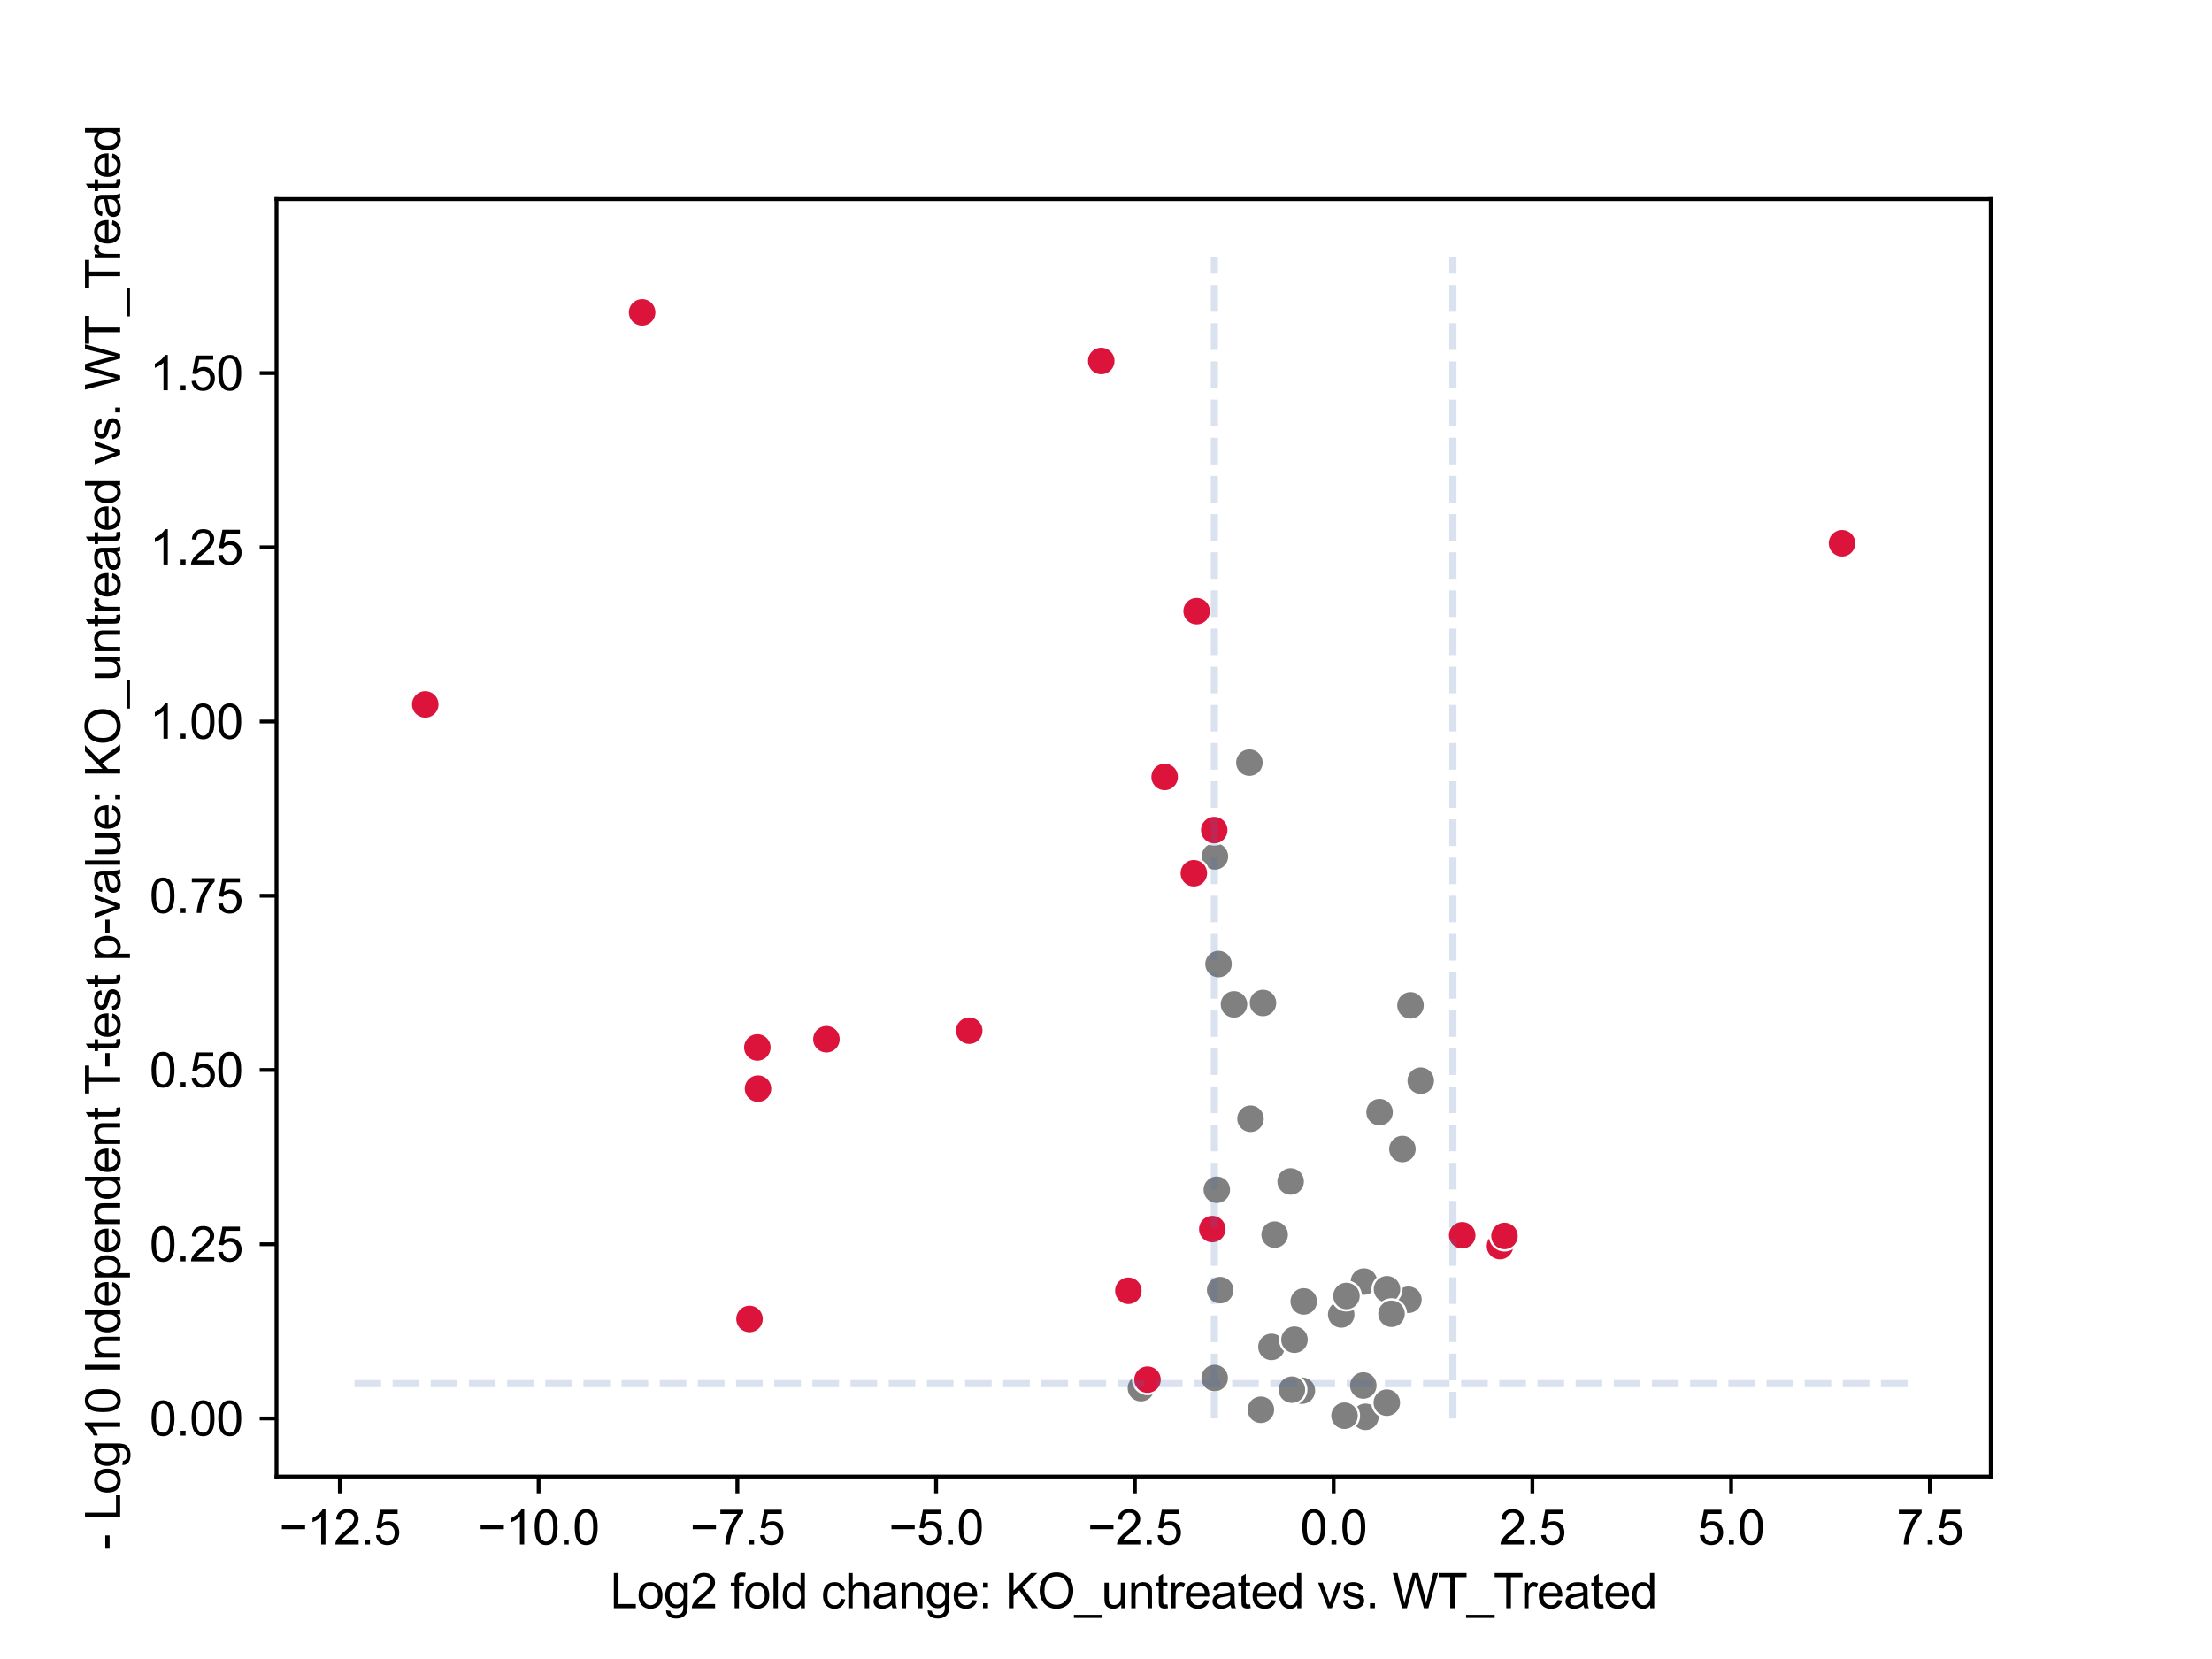 <?xml version="1.0" encoding="utf-8" standalone="no"?>
<!DOCTYPE svg PUBLIC "-//W3C//DTD SVG 1.1//EN"
  "http://www.w3.org/Graphics/SVG/1.1/DTD/svg11.dtd">
<svg xmlns:xlink="http://www.w3.org/1999/xlink" width="460.8pt" height="345.6pt" viewBox="0 0 460.8 345.6" xmlns="http://www.w3.org/2000/svg" version="1.1">
 <defs>
  <style type="text/css">*{stroke-linejoin: round; stroke-linecap: butt}</style>
 </defs>
 <g id="figure_1">
  <g id="patch_1">
   <path d="M 0 345.6 
L 460.8 345.6 
L 460.8 0 
L 0 0 
z
" style="fill: #ffffff"/>
  </g>
  <g id="axes_1">
   <g id="patch_2">
    <path d="M 57.6 307.584 
L 414.72 307.584 
L 414.72 41.472 
L 57.6 41.472 
z
" style="fill: #ffffff"/>
   </g>
   <g id="PathCollection_1">
    <defs>
     <path id="C0_0_134a6a0818" d="M 0 3 
C 0.796 3 1.559 2.684 2.121 2.121 
C 2.684 1.559 3 0.796 3 -0 
C 3 -0.796 2.684 -1.559 2.121 -2.121 
C 1.559 -2.684 0.796 -3 0 -3 
C -0.796 -3 -1.559 -2.684 -2.121 -2.121 
C -2.684 -1.559 -3 -0.796 -3 0 
C -3 0.796 -2.684 1.559 -2.121 2.121 
C -1.559 2.684 -0.796 3 0 3 
z
"/>
    </defs>
    <g clip-path="url(#pcff6777c2a)">
     <use xlink:href="#C0_0_134a6a0818" x="264.868" y="280.582" style="fill: #808080; stroke: #ffffff; stroke-width: 0.48"/>
    </g>
    <g clip-path="url(#pcff6777c2a)">
     <use xlink:href="#C0_0_134a6a0818" x="284.447" y="295.154" style="fill: #808080; stroke: #ffffff; stroke-width: 0.48"/>
    </g>
    <g clip-path="url(#pcff6777c2a)">
     <use xlink:href="#C0_0_134a6a0818" x="284.127" y="266.973" style="fill: #808080; stroke: #ffffff; stroke-width: 0.48"/>
    </g>
    <g clip-path="url(#pcff6777c2a)">
     <use xlink:href="#C0_0_134a6a0818" x="253.039" y="287.063" style="fill: #808080; stroke: #ffffff; stroke-width: 0.48"/>
    </g>
    <g clip-path="url(#pcff6777c2a)">
     <use xlink:href="#C0_0_134a6a0818" x="254.184" y="268.759" style="fill: #808080; stroke: #ffffff; stroke-width: 0.48"/>
    </g>
    <g clip-path="url(#pcff6777c2a)">
     <use xlink:href="#C0_0_134a6a0818" x="260.504" y="233.053" style="fill: #808080; stroke: #ffffff; stroke-width: 0.48"/>
    </g>
    <g clip-path="url(#pcff6777c2a)">
     <use xlink:href="#C0_0_134a6a0818" x="295.968" y="225.131" style="fill: #808080; stroke: #ffffff; stroke-width: 0.48"/>
    </g>
    <g clip-path="url(#pcff6777c2a)">
     <use xlink:href="#C0_0_134a6a0818" x="268.864" y="246.125" style="fill: #808080; stroke: #ffffff; stroke-width: 0.48"/>
    </g>
    <g clip-path="url(#pcff6777c2a)">
     <use xlink:href="#C0_0_134a6a0818" x="288.897" y="292.202" style="fill: #808080; stroke: #ffffff; stroke-width: 0.48"/>
    </g>
    <g clip-path="url(#pcff6777c2a)">
     <use xlink:href="#C0_0_134a6a0818" x="279.396" y="273.829" style="fill: #808080; stroke: #ffffff; stroke-width: 0.48"/>
    </g>
    <g clip-path="url(#pcff6777c2a)">
     <use xlink:href="#C0_0_134a6a0818" x="293.829" y="209.432" style="fill: #808080; stroke: #ffffff; stroke-width: 0.48"/>
    </g>
    <g clip-path="url(#pcff6777c2a)">
     <use xlink:href="#C0_0_134a6a0818" x="271.206" y="289.698" style="fill: #808080; stroke: #ffffff; stroke-width: 0.48"/>
    </g>
    <g clip-path="url(#pcff6777c2a)">
     <use xlink:href="#C0_0_134a6a0818" x="265.534" y="257.195" style="fill: #808080; stroke: #ffffff; stroke-width: 0.48"/>
    </g>
    <g clip-path="url(#pcff6777c2a)">
     <use xlink:href="#C0_0_134a6a0818" x="269.664" y="279.086" style="fill: #808080; stroke: #ffffff; stroke-width: 0.48"/>
    </g>
    <g clip-path="url(#pcff6777c2a)">
     <use xlink:href="#C0_0_134a6a0818" x="253.089" y="178.408" style="fill: #808080; stroke: #ffffff; stroke-width: 0.48"/>
    </g>
    <g clip-path="url(#pcff6777c2a)">
     <use xlink:href="#C0_0_134a6a0818" x="253.482" y="247.857" style="fill: #808080; stroke: #ffffff; stroke-width: 0.48"/>
    </g>
    <g clip-path="url(#pcff6777c2a)">
     <use xlink:href="#C0_0_134a6a0818" x="293.398" y="270.761" style="fill: #808080; stroke: #ffffff; stroke-width: 0.48"/>
    </g>
    <g clip-path="url(#pcff6777c2a)">
     <use xlink:href="#C0_0_134a6a0818" x="260.271" y="158.868" style="fill: #808080; stroke: #ffffff; stroke-width: 0.48"/>
    </g>
    <g clip-path="url(#pcff6777c2a)">
     <use xlink:href="#C0_0_134a6a0818" x="263.101" y="208.931" style="fill: #808080; stroke: #ffffff; stroke-width: 0.48"/>
    </g>
    <g clip-path="url(#pcff6777c2a)">
     <use xlink:href="#C0_0_134a6a0818" x="262.661" y="293.676" style="fill: #808080; stroke: #ffffff; stroke-width: 0.48"/>
    </g>
    <g clip-path="url(#pcff6777c2a)">
     <use xlink:href="#C0_0_134a6a0818" x="280.487" y="269.975" style="fill: #808080; stroke: #ffffff; stroke-width: 0.48"/>
    </g>
    <g clip-path="url(#pcff6777c2a)">
     <use xlink:href="#C0_0_134a6a0818" x="237.677" y="289.181" style="fill: #808080; stroke: #ffffff; stroke-width: 0.48"/>
    </g>
    <g clip-path="url(#pcff6777c2a)">
     <use xlink:href="#C0_0_134a6a0818" x="288.937" y="268.576" style="fill: #808080; stroke: #ffffff; stroke-width: 0.48"/>
    </g>
    <g clip-path="url(#pcff6777c2a)">
     <use xlink:href="#C0_0_134a6a0818" x="271.591" y="271.109" style="fill: #808080; stroke: #ffffff; stroke-width: 0.48"/>
    </g>
    <g clip-path="url(#pcff6777c2a)">
     <use xlink:href="#C0_0_134a6a0818" x="289.878" y="273.683" style="fill: #808080; stroke: #ffffff; stroke-width: 0.48"/>
    </g>
    <g clip-path="url(#pcff6777c2a)">
     <use xlink:href="#C0_0_134a6a0818" x="257.06" y="209.224" style="fill: #808080; stroke: #ffffff; stroke-width: 0.48"/>
    </g>
    <g clip-path="url(#pcff6777c2a)">
     <use xlink:href="#C0_0_134a6a0818" x="269.121" y="289.494" style="fill: #808080; stroke: #ffffff; stroke-width: 0.48"/>
    </g>
    <g clip-path="url(#pcff6777c2a)">
     <use xlink:href="#C0_0_134a6a0818" x="284" y="288.623" style="fill: #808080; stroke: #ffffff; stroke-width: 0.48"/>
    </g>
    <g clip-path="url(#pcff6777c2a)">
     <use xlink:href="#C0_0_134a6a0818" x="253.84" y="200.825" style="fill: #808080; stroke: #ffffff; stroke-width: 0.48"/>
    </g>
    <g clip-path="url(#pcff6777c2a)">
     <use xlink:href="#C0_0_134a6a0818" x="280.086" y="294.919" style="fill: #808080; stroke: #ffffff; stroke-width: 0.48"/>
    </g>
    <g clip-path="url(#pcff6777c2a)">
     <use xlink:href="#C0_0_134a6a0818" x="292.148" y="239.36" style="fill: #808080; stroke: #ffffff; stroke-width: 0.48"/>
    </g>
    <g clip-path="url(#pcff6777c2a)">
     <use xlink:href="#C0_0_134a6a0818" x="287.389" y="231.685" style="fill: #808080; stroke: #ffffff; stroke-width: 0.48"/>
    </g>
    <g clip-path="url(#pcff6777c2a)">
     <use xlink:href="#C0_0_134a6a0818" x="156.14" y="274.764" style="fill: #dc143c; stroke: #ffffff; stroke-width: 0.48"/>
    </g>
    <g clip-path="url(#pcff6777c2a)">
     <use xlink:href="#C0_0_134a6a0818" x="157.77" y="218.2" style="fill: #dc143c; stroke: #ffffff; stroke-width: 0.48"/>
    </g>
    <g clip-path="url(#pcff6777c2a)">
     <use xlink:href="#C0_0_134a6a0818" x="383.73" y="113.171" style="fill: #dc143c; stroke: #ffffff; stroke-width: 0.48"/>
    </g>
    <g clip-path="url(#pcff6777c2a)">
     <use xlink:href="#C0_0_134a6a0818" x="88.59" y="146.74" style="fill: #dc143c; stroke: #ffffff; stroke-width: 0.48"/>
    </g>
    <g clip-path="url(#pcff6777c2a)">
     <use xlink:href="#C0_0_134a6a0818" x="249.279" y="127.318" style="fill: #dc143c; stroke: #ffffff; stroke-width: 0.48"/>
    </g>
    <g clip-path="url(#pcff6777c2a)">
     <use xlink:href="#C0_0_134a6a0818" x="133.768" y="65.072" style="fill: #dc143c; stroke: #ffffff; stroke-width: 0.48"/>
    </g>
    <g clip-path="url(#pcff6777c2a)">
     <use xlink:href="#C0_0_134a6a0818" x="201.913" y="214.703" style="fill: #dc143c; stroke: #ffffff; stroke-width: 0.48"/>
    </g>
    <g clip-path="url(#pcff6777c2a)">
     <use xlink:href="#C0_0_134a6a0818" x="229.411" y="75.2" style="fill: #dc143c; stroke: #ffffff; stroke-width: 0.48"/>
    </g>
    <g clip-path="url(#pcff6777c2a)">
     <use xlink:href="#C0_0_134a6a0818" x="252.544" y="256.038" style="fill: #dc143c; stroke: #ffffff; stroke-width: 0.48"/>
    </g>
    <g clip-path="url(#pcff6777c2a)">
     <use xlink:href="#C0_0_134a6a0818" x="248.7" y="181.915" style="fill: #dc143c; stroke: #ffffff; stroke-width: 0.48"/>
    </g>
    <g clip-path="url(#pcff6777c2a)">
     <use xlink:href="#C0_0_134a6a0818" x="304.604" y="257.331" style="fill: #dc143c; stroke: #ffffff; stroke-width: 0.48"/>
    </g>
    <g clip-path="url(#pcff6777c2a)">
     <use xlink:href="#C0_0_134a6a0818" x="157.905" y="226.788" style="fill: #dc143c; stroke: #ffffff; stroke-width: 0.48"/>
    </g>
    <g clip-path="url(#pcff6777c2a)">
     <use xlink:href="#C0_0_134a6a0818" x="172.16" y="216.491" style="fill: #dc143c; stroke: #ffffff; stroke-width: 0.48"/>
    </g>
    <g clip-path="url(#pcff6777c2a)">
     <use xlink:href="#C0_0_134a6a0818" x="312.471" y="259.589" style="fill: #dc143c; stroke: #ffffff; stroke-width: 0.48"/>
    </g>
    <g clip-path="url(#pcff6777c2a)">
     <use xlink:href="#C0_0_134a6a0818" x="313.409" y="257.476" style="fill: #dc143c; stroke: #ffffff; stroke-width: 0.48"/>
    </g>
    <g clip-path="url(#pcff6777c2a)">
     <use xlink:href="#C0_0_134a6a0818" x="239.044" y="287.405" style="fill: #dc143c; stroke: #ffffff; stroke-width: 0.48"/>
    </g>
    <g clip-path="url(#pcff6777c2a)">
     <use xlink:href="#C0_0_134a6a0818" x="235.056" y="268.889" style="fill: #dc143c; stroke: #ffffff; stroke-width: 0.48"/>
    </g>
    <g clip-path="url(#pcff6777c2a)">
     <use xlink:href="#C0_0_134a6a0818" x="242.616" y="161.847" style="fill: #dc143c; stroke: #ffffff; stroke-width: 0.48"/>
    </g>
    <g clip-path="url(#pcff6777c2a)">
     <use xlink:href="#C0_0_134a6a0818" x="252.947" y="172.923" style="fill: #dc143c; stroke: #ffffff; stroke-width: 0.48"/>
    </g>
   </g>
   <g id="PathCollection_2"/>
   <g id="PathCollection_3"/>
   <g id="matplotlib.axis_1">
    <g id="xtick_1">
     <g id="line2d_1">
      <defs>
       <path id="m1491e34480" d="M 0 0 
L 0 3.5 
" style="stroke: #000000; stroke-width: 0.8"/>
      </defs>
      <g>
       <use xlink:href="#m1491e34480" x="70.799" y="307.584" style="stroke: #000000; stroke-width: 0.8"/>
      </g>
     </g>
     <g id="text_1">
      <!-- −12.5 -->
      <g transform="translate(58.148 321.742) scale(0.1 -0.1)">
       <defs>
        <path id="ArialMT-2212" d="M 3381 1997 
L 356 1997 
L 356 2522 
L 3381 2522 
L 3381 1997 
z
" transform="scale(0.016)"/>
        <path id="ArialMT-31" d="M 2384 0 
L 1822 0 
L 1822 3584 
Q 1619 3391 1289 3197 
Q 959 3003 697 2906 
L 697 3450 
Q 1169 3672 1522 3987 
Q 1875 4303 2022 4600 
L 2384 4600 
L 2384 0 
z
" transform="scale(0.016)"/>
        <path id="ArialMT-32" d="M 3222 541 
L 3222 0 
L 194 0 
Q 188 203 259 391 
Q 375 700 629 1000 
Q 884 1300 1366 1694 
Q 2113 2306 2375 2664 
Q 2638 3022 2638 3341 
Q 2638 3675 2398 3904 
Q 2159 4134 1775 4134 
Q 1369 4134 1125 3890 
Q 881 3647 878 3216 
L 300 3275 
Q 359 3922 746 4261 
Q 1134 4600 1788 4600 
Q 2447 4600 2831 4234 
Q 3216 3869 3216 3328 
Q 3216 3053 3103 2787 
Q 2991 2522 2730 2228 
Q 2469 1934 1863 1422 
Q 1356 997 1212 845 
Q 1069 694 975 541 
L 3222 541 
z
" transform="scale(0.016)"/>
        <path id="ArialMT-2e" d="M 581 0 
L 581 641 
L 1222 641 
L 1222 0 
L 581 0 
z
" transform="scale(0.016)"/>
        <path id="ArialMT-35" d="M 266 1200 
L 856 1250 
Q 922 819 1161 601 
Q 1400 384 1738 384 
Q 2144 384 2425 690 
Q 2706 997 2706 1503 
Q 2706 1984 2436 2262 
Q 2166 2541 1728 2541 
Q 1456 2541 1237 2417 
Q 1019 2294 894 2097 
L 366 2166 
L 809 4519 
L 3088 4519 
L 3088 3981 
L 1259 3981 
L 1013 2750 
Q 1425 3038 1878 3038 
Q 2478 3038 2890 2622 
Q 3303 2206 3303 1553 
Q 3303 931 2941 478 
Q 2500 -78 1738 -78 
Q 1113 -78 717 272 
Q 322 622 266 1200 
z
" transform="scale(0.016)"/>
       </defs>
       <use xlink:href="#ArialMT-2212"/>
       <use xlink:href="#ArialMT-31" x="58.398"/>
       <use xlink:href="#ArialMT-32" x="114.014"/>
       <use xlink:href="#ArialMT-2e" x="169.629"/>
       <use xlink:href="#ArialMT-35" x="197.412"/>
      </g>
     </g>
    </g>
    <g id="xtick_2">
     <g id="line2d_2">
      <g>
       <use xlink:href="#m1491e34480" x="112.203" y="307.584" style="stroke: #000000; stroke-width: 0.8"/>
      </g>
     </g>
     <g id="text_2">
      <!-- −10.0 -->
      <g transform="translate(99.552 321.742) scale(0.1 -0.1)">
       <defs>
        <path id="ArialMT-30" d="M 266 2259 
Q 266 3072 433 3567 
Q 600 4063 929 4331 
Q 1259 4600 1759 4600 
Q 2128 4600 2406 4451 
Q 2684 4303 2865 4023 
Q 3047 3744 3150 3342 
Q 3253 2941 3253 2259 
Q 3253 1453 3087 958 
Q 2922 463 2592 192 
Q 2263 -78 1759 -78 
Q 1097 -78 719 397 
Q 266 969 266 2259 
z
M 844 2259 
Q 844 1131 1108 757 
Q 1372 384 1759 384 
Q 2147 384 2411 759 
Q 2675 1134 2675 2259 
Q 2675 3391 2411 3762 
Q 2147 4134 1753 4134 
Q 1366 4134 1134 3806 
Q 844 3388 844 2259 
z
" transform="scale(0.016)"/>
       </defs>
       <use xlink:href="#ArialMT-2212"/>
       <use xlink:href="#ArialMT-31" x="58.398"/>
       <use xlink:href="#ArialMT-30" x="114.014"/>
       <use xlink:href="#ArialMT-2e" x="169.629"/>
       <use xlink:href="#ArialMT-30" x="197.412"/>
      </g>
     </g>
    </g>
    <g id="xtick_3">
     <g id="line2d_3">
      <g>
       <use xlink:href="#m1491e34480" x="153.607" y="307.584" style="stroke: #000000; stroke-width: 0.8"/>
      </g>
     </g>
     <g id="text_3">
      <!-- −7.5 -->
      <g transform="translate(143.736 321.742) scale(0.1 -0.1)">
       <defs>
        <path id="ArialMT-37" d="M 303 3981 
L 303 4522 
L 3269 4522 
L 3269 4084 
Q 2831 3619 2401 2847 
Q 1972 2075 1738 1259 
Q 1569 684 1522 0 
L 944 0 
Q 953 541 1156 1306 
Q 1359 2072 1739 2783 
Q 2119 3494 2547 3981 
L 303 3981 
z
" transform="scale(0.016)"/>
       </defs>
       <use xlink:href="#ArialMT-2212"/>
       <use xlink:href="#ArialMT-37" x="58.398"/>
       <use xlink:href="#ArialMT-2e" x="114.014"/>
       <use xlink:href="#ArialMT-35" x="141.797"/>
      </g>
     </g>
    </g>
    <g id="xtick_4">
     <g id="line2d_4">
      <g>
       <use xlink:href="#m1491e34480" x="195.011" y="307.584" style="stroke: #000000; stroke-width: 0.8"/>
      </g>
     </g>
     <g id="text_4">
      <!-- −5.0 -->
      <g transform="translate(185.14 321.742) scale(0.1 -0.1)">
       <use xlink:href="#ArialMT-2212"/>
       <use xlink:href="#ArialMT-35" x="58.398"/>
       <use xlink:href="#ArialMT-2e" x="114.014"/>
       <use xlink:href="#ArialMT-30" x="141.797"/>
      </g>
     </g>
    </g>
    <g id="xtick_5">
     <g id="line2d_5">
      <g>
       <use xlink:href="#m1491e34480" x="236.415" y="307.584" style="stroke: #000000; stroke-width: 0.8"/>
      </g>
     </g>
     <g id="text_5">
      <!-- −2.5 -->
      <g transform="translate(226.544 321.742) scale(0.1 -0.1)">
       <use xlink:href="#ArialMT-2212"/>
       <use xlink:href="#ArialMT-32" x="58.398"/>
       <use xlink:href="#ArialMT-2e" x="114.014"/>
       <use xlink:href="#ArialMT-35" x="141.797"/>
      </g>
     </g>
    </g>
    <g id="xtick_6">
     <g id="line2d_6">
      <g>
       <use xlink:href="#m1491e34480" x="277.819" y="307.584" style="stroke: #000000; stroke-width: 0.8"/>
      </g>
     </g>
     <g id="text_6">
      <!-- 0.0 -->
      <g transform="translate(270.869 321.742) scale(0.1 -0.1)">
       <use xlink:href="#ArialMT-30"/>
       <use xlink:href="#ArialMT-2e" x="55.615"/>
       <use xlink:href="#ArialMT-30" x="83.398"/>
      </g>
     </g>
    </g>
    <g id="xtick_7">
     <g id="line2d_7">
      <g>
       <use xlink:href="#m1491e34480" x="319.223" y="307.584" style="stroke: #000000; stroke-width: 0.8"/>
      </g>
     </g>
     <g id="text_7">
      <!-- 2.5 -->
      <g transform="translate(312.273 321.742) scale(0.1 -0.1)">
       <use xlink:href="#ArialMT-32"/>
       <use xlink:href="#ArialMT-2e" x="55.615"/>
       <use xlink:href="#ArialMT-35" x="83.398"/>
      </g>
     </g>
    </g>
    <g id="xtick_8">
     <g id="line2d_8">
      <g>
       <use xlink:href="#m1491e34480" x="360.627" y="307.584" style="stroke: #000000; stroke-width: 0.8"/>
      </g>
     </g>
     <g id="text_8">
      <!-- 5.0 -->
      <g transform="translate(353.677 321.742) scale(0.1 -0.1)">
       <use xlink:href="#ArialMT-35"/>
       <use xlink:href="#ArialMT-2e" x="55.615"/>
       <use xlink:href="#ArialMT-30" x="83.398"/>
      </g>
     </g>
    </g>
    <g id="xtick_9">
     <g id="line2d_9">
      <g>
       <use xlink:href="#m1491e34480" x="402.031" y="307.584" style="stroke: #000000; stroke-width: 0.8"/>
      </g>
     </g>
     <g id="text_9">
      <!-- 7.5 -->
      <g transform="translate(395.081 321.742) scale(0.1 -0.1)">
       <use xlink:href="#ArialMT-37"/>
       <use xlink:href="#ArialMT-2e" x="55.615"/>
       <use xlink:href="#ArialMT-35" x="83.398"/>
      </g>
     </g>
    </g>
    <g id="text_10">
     <!-- Log2 fold change: KO_untreated vs. WT_Treated -->
     <g transform="translate(127.125 335.015) scale(0.1 -0.1)">
      <defs>
       <path id="ArialMT-4c" d="M 469 0 
L 469 4581 
L 1075 4581 
L 1075 541 
L 3331 541 
L 3331 0 
L 469 0 
z
" transform="scale(0.016)"/>
       <path id="ArialMT-6f" d="M 213 1659 
Q 213 2581 725 3025 
Q 1153 3394 1769 3394 
Q 2453 3394 2887 2945 
Q 3322 2497 3322 1706 
Q 3322 1066 3130 698 
Q 2938 331 2570 128 
Q 2203 -75 1769 -75 
Q 1072 -75 642 372 
Q 213 819 213 1659 
z
M 791 1659 
Q 791 1022 1069 705 
Q 1347 388 1769 388 
Q 2188 388 2466 706 
Q 2744 1025 2744 1678 
Q 2744 2294 2464 2611 
Q 2184 2928 1769 2928 
Q 1347 2928 1069 2612 
Q 791 2297 791 1659 
z
" transform="scale(0.016)"/>
       <path id="ArialMT-67" d="M 319 -275 
L 866 -356 
Q 900 -609 1056 -725 
Q 1266 -881 1628 -881 
Q 2019 -881 2231 -725 
Q 2444 -569 2519 -288 
Q 2563 -116 2559 434 
Q 2191 0 1641 0 
Q 956 0 581 494 
Q 206 988 206 1678 
Q 206 2153 378 2554 
Q 550 2956 876 3175 
Q 1203 3394 1644 3394 
Q 2231 3394 2613 2919 
L 2613 3319 
L 3131 3319 
L 3131 450 
Q 3131 -325 2973 -648 
Q 2816 -972 2473 -1159 
Q 2131 -1347 1631 -1347 
Q 1038 -1347 672 -1080 
Q 306 -813 319 -275 
z
M 784 1719 
Q 784 1066 1043 766 
Q 1303 466 1694 466 
Q 2081 466 2343 764 
Q 2606 1063 2606 1700 
Q 2606 2309 2336 2618 
Q 2066 2928 1684 2928 
Q 1309 2928 1046 2623 
Q 784 2319 784 1719 
z
" transform="scale(0.016)"/>
       <path id="ArialMT-20" transform="scale(0.016)"/>
       <path id="ArialMT-66" d="M 556 0 
L 556 2881 
L 59 2881 
L 59 3319 
L 556 3319 
L 556 3672 
Q 556 4006 616 4169 
Q 697 4388 901 4523 
Q 1106 4659 1475 4659 
Q 1713 4659 2000 4603 
L 1916 4113 
Q 1741 4144 1584 4144 
Q 1328 4144 1222 4034 
Q 1116 3925 1116 3625 
L 1116 3319 
L 1763 3319 
L 1763 2881 
L 1116 2881 
L 1116 0 
L 556 0 
z
" transform="scale(0.016)"/>
       <path id="ArialMT-6c" d="M 409 0 
L 409 4581 
L 972 4581 
L 972 0 
L 409 0 
z
" transform="scale(0.016)"/>
       <path id="ArialMT-64" d="M 2575 0 
L 2575 419 
Q 2259 -75 1647 -75 
Q 1250 -75 917 144 
Q 584 363 401 755 
Q 219 1147 219 1656 
Q 219 2153 384 2558 
Q 550 2963 881 3178 
Q 1213 3394 1622 3394 
Q 1922 3394 2156 3267 
Q 2391 3141 2538 2938 
L 2538 4581 
L 3097 4581 
L 3097 0 
L 2575 0 
z
M 797 1656 
Q 797 1019 1065 703 
Q 1334 388 1700 388 
Q 2069 388 2326 689 
Q 2584 991 2584 1609 
Q 2584 2291 2321 2609 
Q 2059 2928 1675 2928 
Q 1300 2928 1048 2622 
Q 797 2316 797 1656 
z
" transform="scale(0.016)"/>
       <path id="ArialMT-63" d="M 2588 1216 
L 3141 1144 
Q 3050 572 2676 248 
Q 2303 -75 1759 -75 
Q 1078 -75 664 370 
Q 250 816 250 1647 
Q 250 2184 428 2587 
Q 606 2991 970 3192 
Q 1334 3394 1763 3394 
Q 2303 3394 2647 3120 
Q 2991 2847 3088 2344 
L 2541 2259 
Q 2463 2594 2264 2762 
Q 2066 2931 1784 2931 
Q 1359 2931 1093 2626 
Q 828 2322 828 1663 
Q 828 994 1084 691 
Q 1341 388 1753 388 
Q 2084 388 2306 591 
Q 2528 794 2588 1216 
z
" transform="scale(0.016)"/>
       <path id="ArialMT-68" d="M 422 0 
L 422 4581 
L 984 4581 
L 984 2938 
Q 1378 3394 1978 3394 
Q 2347 3394 2619 3248 
Q 2891 3103 3008 2847 
Q 3125 2591 3125 2103 
L 3125 0 
L 2563 0 
L 2563 2103 
Q 2563 2525 2380 2717 
Q 2197 2909 1863 2909 
Q 1613 2909 1392 2779 
Q 1172 2650 1078 2428 
Q 984 2206 984 1816 
L 984 0 
L 422 0 
z
" transform="scale(0.016)"/>
       <path id="ArialMT-61" d="M 2588 409 
Q 2275 144 1986 34 
Q 1697 -75 1366 -75 
Q 819 -75 525 192 
Q 231 459 231 875 
Q 231 1119 342 1320 
Q 453 1522 633 1644 
Q 813 1766 1038 1828 
Q 1203 1872 1538 1913 
Q 2219 1994 2541 2106 
Q 2544 2222 2544 2253 
Q 2544 2597 2384 2738 
Q 2169 2928 1744 2928 
Q 1347 2928 1158 2789 
Q 969 2650 878 2297 
L 328 2372 
Q 403 2725 575 2942 
Q 747 3159 1072 3276 
Q 1397 3394 1825 3394 
Q 2250 3394 2515 3294 
Q 2781 3194 2906 3042 
Q 3031 2891 3081 2659 
Q 3109 2516 3109 2141 
L 3109 1391 
Q 3109 606 3145 398 
Q 3181 191 3288 0 
L 2700 0 
Q 2613 175 2588 409 
z
M 2541 1666 
Q 2234 1541 1622 1453 
Q 1275 1403 1131 1340 
Q 988 1278 909 1158 
Q 831 1038 831 891 
Q 831 666 1001 516 
Q 1172 366 1500 366 
Q 1825 366 2078 508 
Q 2331 650 2450 897 
Q 2541 1088 2541 1459 
L 2541 1666 
z
" transform="scale(0.016)"/>
       <path id="ArialMT-6e" d="M 422 0 
L 422 3319 
L 928 3319 
L 928 2847 
Q 1294 3394 1984 3394 
Q 2284 3394 2536 3286 
Q 2788 3178 2913 3003 
Q 3038 2828 3088 2588 
Q 3119 2431 3119 2041 
L 3119 0 
L 2556 0 
L 2556 2019 
Q 2556 2363 2490 2533 
Q 2425 2703 2258 2804 
Q 2091 2906 1866 2906 
Q 1506 2906 1245 2678 
Q 984 2450 984 1813 
L 984 0 
L 422 0 
z
" transform="scale(0.016)"/>
       <path id="ArialMT-65" d="M 2694 1069 
L 3275 997 
Q 3138 488 2766 206 
Q 2394 -75 1816 -75 
Q 1088 -75 661 373 
Q 234 822 234 1631 
Q 234 2469 665 2931 
Q 1097 3394 1784 3394 
Q 2450 3394 2872 2941 
Q 3294 2488 3294 1666 
Q 3294 1616 3291 1516 
L 816 1516 
Q 847 969 1125 678 
Q 1403 388 1819 388 
Q 2128 388 2347 550 
Q 2566 713 2694 1069 
z
M 847 1978 
L 2700 1978 
Q 2663 2397 2488 2606 
Q 2219 2931 1791 2931 
Q 1403 2931 1139 2672 
Q 875 2413 847 1978 
z
" transform="scale(0.016)"/>
       <path id="ArialMT-3a" d="M 578 2678 
L 578 3319 
L 1219 3319 
L 1219 2678 
L 578 2678 
z
M 578 0 
L 578 641 
L 1219 641 
L 1219 0 
L 578 0 
z
" transform="scale(0.016)"/>
       <path id="ArialMT-4b" d="M 469 0 
L 469 4581 
L 1075 4581 
L 1075 2309 
L 3350 4581 
L 4172 4581 
L 2250 2725 
L 4256 0 
L 3456 0 
L 1825 2319 
L 1075 1588 
L 1075 0 
L 469 0 
z
" transform="scale(0.016)"/>
       <path id="ArialMT-4f" d="M 309 2231 
Q 309 3372 921 4017 
Q 1534 4663 2503 4663 
Q 3138 4663 3647 4359 
Q 4156 4056 4423 3514 
Q 4691 2972 4691 2284 
Q 4691 1588 4409 1038 
Q 4128 488 3612 205 
Q 3097 -78 2500 -78 
Q 1853 -78 1343 234 
Q 834 547 571 1087 
Q 309 1628 309 2231 
z
M 934 2222 
Q 934 1394 1379 917 
Q 1825 441 2497 441 
Q 3181 441 3623 922 
Q 4066 1403 4066 2288 
Q 4066 2847 3877 3264 
Q 3688 3681 3323 3911 
Q 2959 4141 2506 4141 
Q 1863 4141 1398 3698 
Q 934 3256 934 2222 
z
" transform="scale(0.016)"/>
       <path id="ArialMT-5f" d="M -97 -1272 
L -97 -866 
L 3631 -866 
L 3631 -1272 
L -97 -1272 
z
" transform="scale(0.016)"/>
       <path id="ArialMT-75" d="M 2597 0 
L 2597 488 
Q 2209 -75 1544 -75 
Q 1250 -75 995 37 
Q 741 150 617 320 
Q 494 491 444 738 
Q 409 903 409 1263 
L 409 3319 
L 972 3319 
L 972 1478 
Q 972 1038 1006 884 
Q 1059 663 1231 536 
Q 1403 409 1656 409 
Q 1909 409 2131 539 
Q 2353 669 2445 892 
Q 2538 1116 2538 1541 
L 2538 3319 
L 3100 3319 
L 3100 0 
L 2597 0 
z
" transform="scale(0.016)"/>
       <path id="ArialMT-74" d="M 1650 503 
L 1731 6 
Q 1494 -44 1306 -44 
Q 1000 -44 831 53 
Q 663 150 594 308 
Q 525 466 525 972 
L 525 2881 
L 113 2881 
L 113 3319 
L 525 3319 
L 525 4141 
L 1084 4478 
L 1084 3319 
L 1650 3319 
L 1650 2881 
L 1084 2881 
L 1084 941 
Q 1084 700 1114 631 
Q 1144 563 1211 522 
Q 1278 481 1403 481 
Q 1497 481 1650 503 
z
" transform="scale(0.016)"/>
       <path id="ArialMT-72" d="M 416 0 
L 416 3319 
L 922 3319 
L 922 2816 
Q 1116 3169 1280 3281 
Q 1444 3394 1641 3394 
Q 1925 3394 2219 3213 
L 2025 2691 
Q 1819 2813 1613 2813 
Q 1428 2813 1281 2702 
Q 1134 2591 1072 2394 
Q 978 2094 978 1738 
L 978 0 
L 416 0 
z
" transform="scale(0.016)"/>
       <path id="ArialMT-76" d="M 1344 0 
L 81 3319 
L 675 3319 
L 1388 1331 
Q 1503 1009 1600 663 
Q 1675 925 1809 1294 
L 2547 3319 
L 3125 3319 
L 1869 0 
L 1344 0 
z
" transform="scale(0.016)"/>
       <path id="ArialMT-73" d="M 197 991 
L 753 1078 
Q 800 744 1014 566 
Q 1228 388 1613 388 
Q 2000 388 2187 545 
Q 2375 703 2375 916 
Q 2375 1106 2209 1216 
Q 2094 1291 1634 1406 
Q 1016 1563 777 1677 
Q 538 1791 414 1992 
Q 291 2194 291 2438 
Q 291 2659 392 2848 
Q 494 3038 669 3163 
Q 800 3259 1026 3326 
Q 1253 3394 1513 3394 
Q 1903 3394 2198 3281 
Q 2494 3169 2634 2976 
Q 2775 2784 2828 2463 
L 2278 2388 
Q 2241 2644 2061 2787 
Q 1881 2931 1553 2931 
Q 1166 2931 1000 2803 
Q 834 2675 834 2503 
Q 834 2394 903 2306 
Q 972 2216 1119 2156 
Q 1203 2125 1616 2013 
Q 2213 1853 2448 1751 
Q 2684 1650 2818 1456 
Q 2953 1263 2953 975 
Q 2953 694 2789 445 
Q 2625 197 2315 61 
Q 2006 -75 1616 -75 
Q 969 -75 630 194 
Q 291 463 197 991 
z
" transform="scale(0.016)"/>
       <path id="ArialMT-57" d="M 1294 0 
L 78 4581 
L 700 4581 
L 1397 1578 
Q 1509 1106 1591 641 
Q 1766 1375 1797 1488 
L 2669 4581 
L 3400 4581 
L 4056 2263 
Q 4303 1400 4413 641 
Q 4500 1075 4641 1638 
L 5359 4581 
L 5969 4581 
L 4713 0 
L 4128 0 
L 3163 3491 
Q 3041 3928 3019 4028 
Q 2947 3713 2884 3491 
L 1913 0 
L 1294 0 
z
" transform="scale(0.016)"/>
       <path id="ArialMT-54" d="M 1659 0 
L 1659 4041 
L 150 4041 
L 150 4581 
L 3781 4581 
L 3781 4041 
L 2266 4041 
L 2266 0 
L 1659 0 
z
" transform="scale(0.016)"/>
      </defs>
      <use xlink:href="#ArialMT-4c"/>
      <use xlink:href="#ArialMT-6f" x="55.615"/>
      <use xlink:href="#ArialMT-67" x="111.23"/>
      <use xlink:href="#ArialMT-32" x="166.846"/>
      <use xlink:href="#ArialMT-20" x="222.461"/>
      <use xlink:href="#ArialMT-66" x="250.244"/>
      <use xlink:href="#ArialMT-6f" x="278.027"/>
      <use xlink:href="#ArialMT-6c" x="333.643"/>
      <use xlink:href="#ArialMT-64" x="355.859"/>
      <use xlink:href="#ArialMT-20" x="411.475"/>
      <use xlink:href="#ArialMT-63" x="439.258"/>
      <use xlink:href="#ArialMT-68" x="489.258"/>
      <use xlink:href="#ArialMT-61" x="544.873"/>
      <use xlink:href="#ArialMT-6e" x="600.488"/>
      <use xlink:href="#ArialMT-67" x="656.104"/>
      <use xlink:href="#ArialMT-65" x="711.719"/>
      <use xlink:href="#ArialMT-3a" x="767.334"/>
      <use xlink:href="#ArialMT-20" x="795.117"/>
      <use xlink:href="#ArialMT-4b" x="822.9"/>
      <use xlink:href="#ArialMT-4f" x="889.6"/>
      <use xlink:href="#ArialMT-5f" x="967.383"/>
      <use xlink:href="#ArialMT-75" x="1022.998"/>
      <use xlink:href="#ArialMT-6e" x="1078.613"/>
      <use xlink:href="#ArialMT-74" x="1134.229"/>
      <use xlink:href="#ArialMT-72" x="1162.012"/>
      <use xlink:href="#ArialMT-65" x="1195.312"/>
      <use xlink:href="#ArialMT-61" x="1250.928"/>
      <use xlink:href="#ArialMT-74" x="1306.543"/>
      <use xlink:href="#ArialMT-65" x="1334.326"/>
      <use xlink:href="#ArialMT-64" x="1389.941"/>
      <use xlink:href="#ArialMT-20" x="1445.557"/>
      <use xlink:href="#ArialMT-76" x="1473.34"/>
      <use xlink:href="#ArialMT-73" x="1523.34"/>
      <use xlink:href="#ArialMT-2e" x="1573.34"/>
      <use xlink:href="#ArialMT-20" x="1601.123"/>
      <use xlink:href="#ArialMT-57" x="1628.906"/>
      <use xlink:href="#ArialMT-54" x="1723.291"/>
      <use xlink:href="#ArialMT-5f" x="1784.375"/>
      <use xlink:href="#ArialMT-54" x="1839.99"/>
      <use xlink:href="#ArialMT-72" x="1897.324"/>
      <use xlink:href="#ArialMT-65" x="1930.625"/>
      <use xlink:href="#ArialMT-61" x="1986.24"/>
      <use xlink:href="#ArialMT-74" x="2041.855"/>
      <use xlink:href="#ArialMT-65" x="2069.639"/>
      <use xlink:href="#ArialMT-64" x="2125.254"/>
     </g>
    </g>
   </g>
   <g id="matplotlib.axis_2">
    <g id="ytick_1">
     <g id="line2d_10">
      <defs>
       <path id="m97c6324112" d="M 0 0 
L -3.5 0 
" style="stroke: #000000; stroke-width: 0.8"/>
      </defs>
      <g>
       <use xlink:href="#m97c6324112" x="57.6" y="295.488" style="stroke: #000000; stroke-width: 0.8"/>
      </g>
     </g>
     <g id="text_11">
      <!-- 0.00 -->
      <g transform="translate(31.139 299.067) scale(0.1 -0.1)">
       <use xlink:href="#ArialMT-30"/>
       <use xlink:href="#ArialMT-2e" x="55.615"/>
       <use xlink:href="#ArialMT-30" x="83.398"/>
       <use xlink:href="#ArialMT-30" x="139.014"/>
      </g>
     </g>
    </g>
    <g id="ytick_2">
     <g id="line2d_11">
      <g>
       <use xlink:href="#m97c6324112" x="57.6" y="259.193" style="stroke: #000000; stroke-width: 0.8"/>
      </g>
     </g>
     <g id="text_12">
      <!-- 0.25 -->
      <g transform="translate(31.139 262.772) scale(0.1 -0.1)">
       <use xlink:href="#ArialMT-30"/>
       <use xlink:href="#ArialMT-2e" x="55.615"/>
       <use xlink:href="#ArialMT-32" x="83.398"/>
       <use xlink:href="#ArialMT-35" x="139.014"/>
      </g>
     </g>
    </g>
    <g id="ytick_3">
     <g id="line2d_12">
      <g>
       <use xlink:href="#m97c6324112" x="57.6" y="222.897" style="stroke: #000000; stroke-width: 0.8"/>
      </g>
     </g>
     <g id="text_13">
      <!-- 0.50 -->
      <g transform="translate(31.139 226.476) scale(0.1 -0.1)">
       <use xlink:href="#ArialMT-30"/>
       <use xlink:href="#ArialMT-2e" x="55.615"/>
       <use xlink:href="#ArialMT-35" x="83.398"/>
       <use xlink:href="#ArialMT-30" x="139.014"/>
      </g>
     </g>
    </g>
    <g id="ytick_4">
     <g id="line2d_13">
      <g>
       <use xlink:href="#m97c6324112" x="57.6" y="186.602" style="stroke: #000000; stroke-width: 0.8"/>
      </g>
     </g>
     <g id="text_14">
      <!-- 0.75 -->
      <g transform="translate(31.139 190.181) scale(0.1 -0.1)">
       <use xlink:href="#ArialMT-30"/>
       <use xlink:href="#ArialMT-2e" x="55.615"/>
       <use xlink:href="#ArialMT-37" x="83.398"/>
       <use xlink:href="#ArialMT-35" x="139.014"/>
      </g>
     </g>
    </g>
    <g id="ytick_5">
     <g id="line2d_14">
      <g>
       <use xlink:href="#m97c6324112" x="57.6" y="150.306" style="stroke: #000000; stroke-width: 0.8"/>
      </g>
     </g>
     <g id="text_15">
      <!-- 1.00 -->
      <g transform="translate(31.139 153.885) scale(0.1 -0.1)">
       <use xlink:href="#ArialMT-31"/>
       <use xlink:href="#ArialMT-2e" x="55.615"/>
       <use xlink:href="#ArialMT-30" x="83.398"/>
       <use xlink:href="#ArialMT-30" x="139.014"/>
      </g>
     </g>
    </g>
    <g id="ytick_6">
     <g id="line2d_15">
      <g>
       <use xlink:href="#m97c6324112" x="57.6" y="114.011" style="stroke: #000000; stroke-width: 0.8"/>
      </g>
     </g>
     <g id="text_16">
      <!-- 1.25 -->
      <g transform="translate(31.139 117.59) scale(0.1 -0.1)">
       <use xlink:href="#ArialMT-31"/>
       <use xlink:href="#ArialMT-2e" x="55.615"/>
       <use xlink:href="#ArialMT-32" x="83.398"/>
       <use xlink:href="#ArialMT-35" x="139.014"/>
      </g>
     </g>
    </g>
    <g id="ytick_7">
     <g id="line2d_16">
      <g>
       <use xlink:href="#m97c6324112" x="57.6" y="77.716" style="stroke: #000000; stroke-width: 0.8"/>
      </g>
     </g>
     <g id="text_17">
      <!-- 1.50 -->
      <g transform="translate(31.139 81.295) scale(0.1 -0.1)">
       <use xlink:href="#ArialMT-31"/>
       <use xlink:href="#ArialMT-2e" x="55.615"/>
       <use xlink:href="#ArialMT-35" x="83.398"/>
       <use xlink:href="#ArialMT-30" x="139.014"/>
      </g>
     </g>
    </g>
    <g id="text_18">
     <!-- - Log10 Independent T-test p-value: KO_untreated vs. WT_Treated -->
     <g transform="translate(25.034 322.938) rotate(-90) scale(0.1 -0.1)">
      <defs>
       <path id="ArialMT-2d" d="M 203 1375 
L 203 1941 
L 1931 1941 
L 1931 1375 
L 203 1375 
z
" transform="scale(0.016)"/>
       <path id="ArialMT-49" d="M 597 0 
L 597 4581 
L 1203 4581 
L 1203 0 
L 597 0 
z
" transform="scale(0.016)"/>
       <path id="ArialMT-70" d="M 422 -1272 
L 422 3319 
L 934 3319 
L 934 2888 
Q 1116 3141 1344 3267 
Q 1572 3394 1897 3394 
Q 2322 3394 2647 3175 
Q 2972 2956 3137 2557 
Q 3303 2159 3303 1684 
Q 3303 1175 3120 767 
Q 2938 359 2589 142 
Q 2241 -75 1856 -75 
Q 1575 -75 1351 44 
Q 1128 163 984 344 
L 984 -1272 
L 422 -1272 
z
M 931 1641 
Q 931 1000 1190 694 
Q 1450 388 1819 388 
Q 2194 388 2461 705 
Q 2728 1022 2728 1688 
Q 2728 2322 2467 2637 
Q 2206 2953 1844 2953 
Q 1484 2953 1207 2617 
Q 931 2281 931 1641 
z
" transform="scale(0.016)"/>
      </defs>
      <use xlink:href="#ArialMT-2d"/>
      <use xlink:href="#ArialMT-20" x="33.301"/>
      <use xlink:href="#ArialMT-4c" x="61.084"/>
      <use xlink:href="#ArialMT-6f" x="116.699"/>
      <use xlink:href="#ArialMT-67" x="172.314"/>
      <use xlink:href="#ArialMT-31" x="227.93"/>
      <use xlink:href="#ArialMT-30" x="283.545"/>
      <use xlink:href="#ArialMT-20" x="339.16"/>
      <use xlink:href="#ArialMT-49" x="366.943"/>
      <use xlink:href="#ArialMT-6e" x="394.727"/>
      <use xlink:href="#ArialMT-64" x="450.342"/>
      <use xlink:href="#ArialMT-65" x="505.957"/>
      <use xlink:href="#ArialMT-70" x="561.572"/>
      <use xlink:href="#ArialMT-65" x="617.188"/>
      <use xlink:href="#ArialMT-6e" x="672.803"/>
      <use xlink:href="#ArialMT-64" x="728.418"/>
      <use xlink:href="#ArialMT-65" x="784.033"/>
      <use xlink:href="#ArialMT-6e" x="839.648"/>
      <use xlink:href="#ArialMT-74" x="895.264"/>
      <use xlink:href="#ArialMT-20" x="923.047"/>
      <use xlink:href="#ArialMT-54" x="949.08"/>
      <use xlink:href="#ArialMT-2d" x="1004.664"/>
      <use xlink:href="#ArialMT-74" x="1037.965"/>
      <use xlink:href="#ArialMT-65" x="1065.748"/>
      <use xlink:href="#ArialMT-73" x="1121.363"/>
      <use xlink:href="#ArialMT-74" x="1171.363"/>
      <use xlink:href="#ArialMT-20" x="1199.146"/>
      <use xlink:href="#ArialMT-70" x="1226.93"/>
      <use xlink:href="#ArialMT-2d" x="1282.545"/>
      <use xlink:href="#ArialMT-76" x="1315.846"/>
      <use xlink:href="#ArialMT-61" x="1365.846"/>
      <use xlink:href="#ArialMT-6c" x="1421.461"/>
      <use xlink:href="#ArialMT-75" x="1443.678"/>
      <use xlink:href="#ArialMT-65" x="1499.293"/>
      <use xlink:href="#ArialMT-3a" x="1554.908"/>
      <use xlink:href="#ArialMT-20" x="1582.691"/>
      <use xlink:href="#ArialMT-4b" x="1610.475"/>
      <use xlink:href="#ArialMT-4f" x="1677.174"/>
      <use xlink:href="#ArialMT-5f" x="1754.957"/>
      <use xlink:href="#ArialMT-75" x="1810.572"/>
      <use xlink:href="#ArialMT-6e" x="1866.188"/>
      <use xlink:href="#ArialMT-74" x="1921.803"/>
      <use xlink:href="#ArialMT-72" x="1949.586"/>
      <use xlink:href="#ArialMT-65" x="1982.887"/>
      <use xlink:href="#ArialMT-61" x="2038.502"/>
      <use xlink:href="#ArialMT-74" x="2094.117"/>
      <use xlink:href="#ArialMT-65" x="2121.9"/>
      <use xlink:href="#ArialMT-64" x="2177.516"/>
      <use xlink:href="#ArialMT-20" x="2233.131"/>
      <use xlink:href="#ArialMT-76" x="2260.914"/>
      <use xlink:href="#ArialMT-73" x="2310.914"/>
      <use xlink:href="#ArialMT-2e" x="2360.914"/>
      <use xlink:href="#ArialMT-20" x="2388.697"/>
      <use xlink:href="#ArialMT-57" x="2416.48"/>
      <use xlink:href="#ArialMT-54" x="2510.865"/>
      <use xlink:href="#ArialMT-5f" x="2571.949"/>
      <use xlink:href="#ArialMT-54" x="2627.564"/>
      <use xlink:href="#ArialMT-72" x="2684.898"/>
      <use xlink:href="#ArialMT-65" x="2718.199"/>
      <use xlink:href="#ArialMT-61" x="2773.814"/>
      <use xlink:href="#ArialMT-74" x="2829.43"/>
      <use xlink:href="#ArialMT-65" x="2857.213"/>
      <use xlink:href="#ArialMT-64" x="2912.828"/>
     </g>
    </g>
   </g>
   <g id="line2d_17">
    <path d="M 73.833 288.229 
L 398.487 288.229 
" clip-path="url(#pcff6777c2a)" style="fill: none; stroke-dasharray: 5.55,2.4; stroke-dashoffset: 0; stroke: #4c72b0; stroke-opacity: 0.2; stroke-width: 1.5"/>
   </g>
   <g id="line2d_18">
    <path d="M 302.661 295.488 
L 302.661 53.568 
" clip-path="url(#pcff6777c2a)" style="fill: none; stroke-dasharray: 5.55,2.4; stroke-dashoffset: 0; stroke: #4c72b0; stroke-opacity: 0.2; stroke-width: 1.5"/>
   </g>
   <g id="line2d_19">
    <path d="M 252.976 295.488 
L 252.976 53.568 
" clip-path="url(#pcff6777c2a)" style="fill: none; stroke-dasharray: 5.55,2.4; stroke-dashoffset: 0; stroke: #4c72b0; stroke-opacity: 0.2; stroke-width: 1.5"/>
   </g>
   <g id="patch_3">
    <path d="M 57.6 307.584 
L 57.6 41.472 
" style="fill: none; stroke: #000000; stroke-width: 0.8; stroke-linejoin: miter; stroke-linecap: square"/>
   </g>
   <g id="patch_4">
    <path d="M 414.72 307.584 
L 414.72 41.472 
" style="fill: none; stroke: #000000; stroke-width: 0.8; stroke-linejoin: miter; stroke-linecap: square"/>
   </g>
   <g id="patch_5">
    <path d="M 57.6 307.584 
L 414.72 307.584 
" style="fill: none; stroke: #000000; stroke-width: 0.8; stroke-linejoin: miter; stroke-linecap: square"/>
   </g>
   <g id="patch_6">
    <path d="M 57.6 41.472 
L 414.72 41.472 
" style="fill: none; stroke: #000000; stroke-width: 0.8; stroke-linejoin: miter; stroke-linecap: square"/>
   </g>
  </g>
 </g>
 <defs>
  <clipPath id="pcff6777c2a">
   <rect x="57.6" y="41.472" width="357.12" height="266.112"/>
  </clipPath>
 </defs>
</svg>
